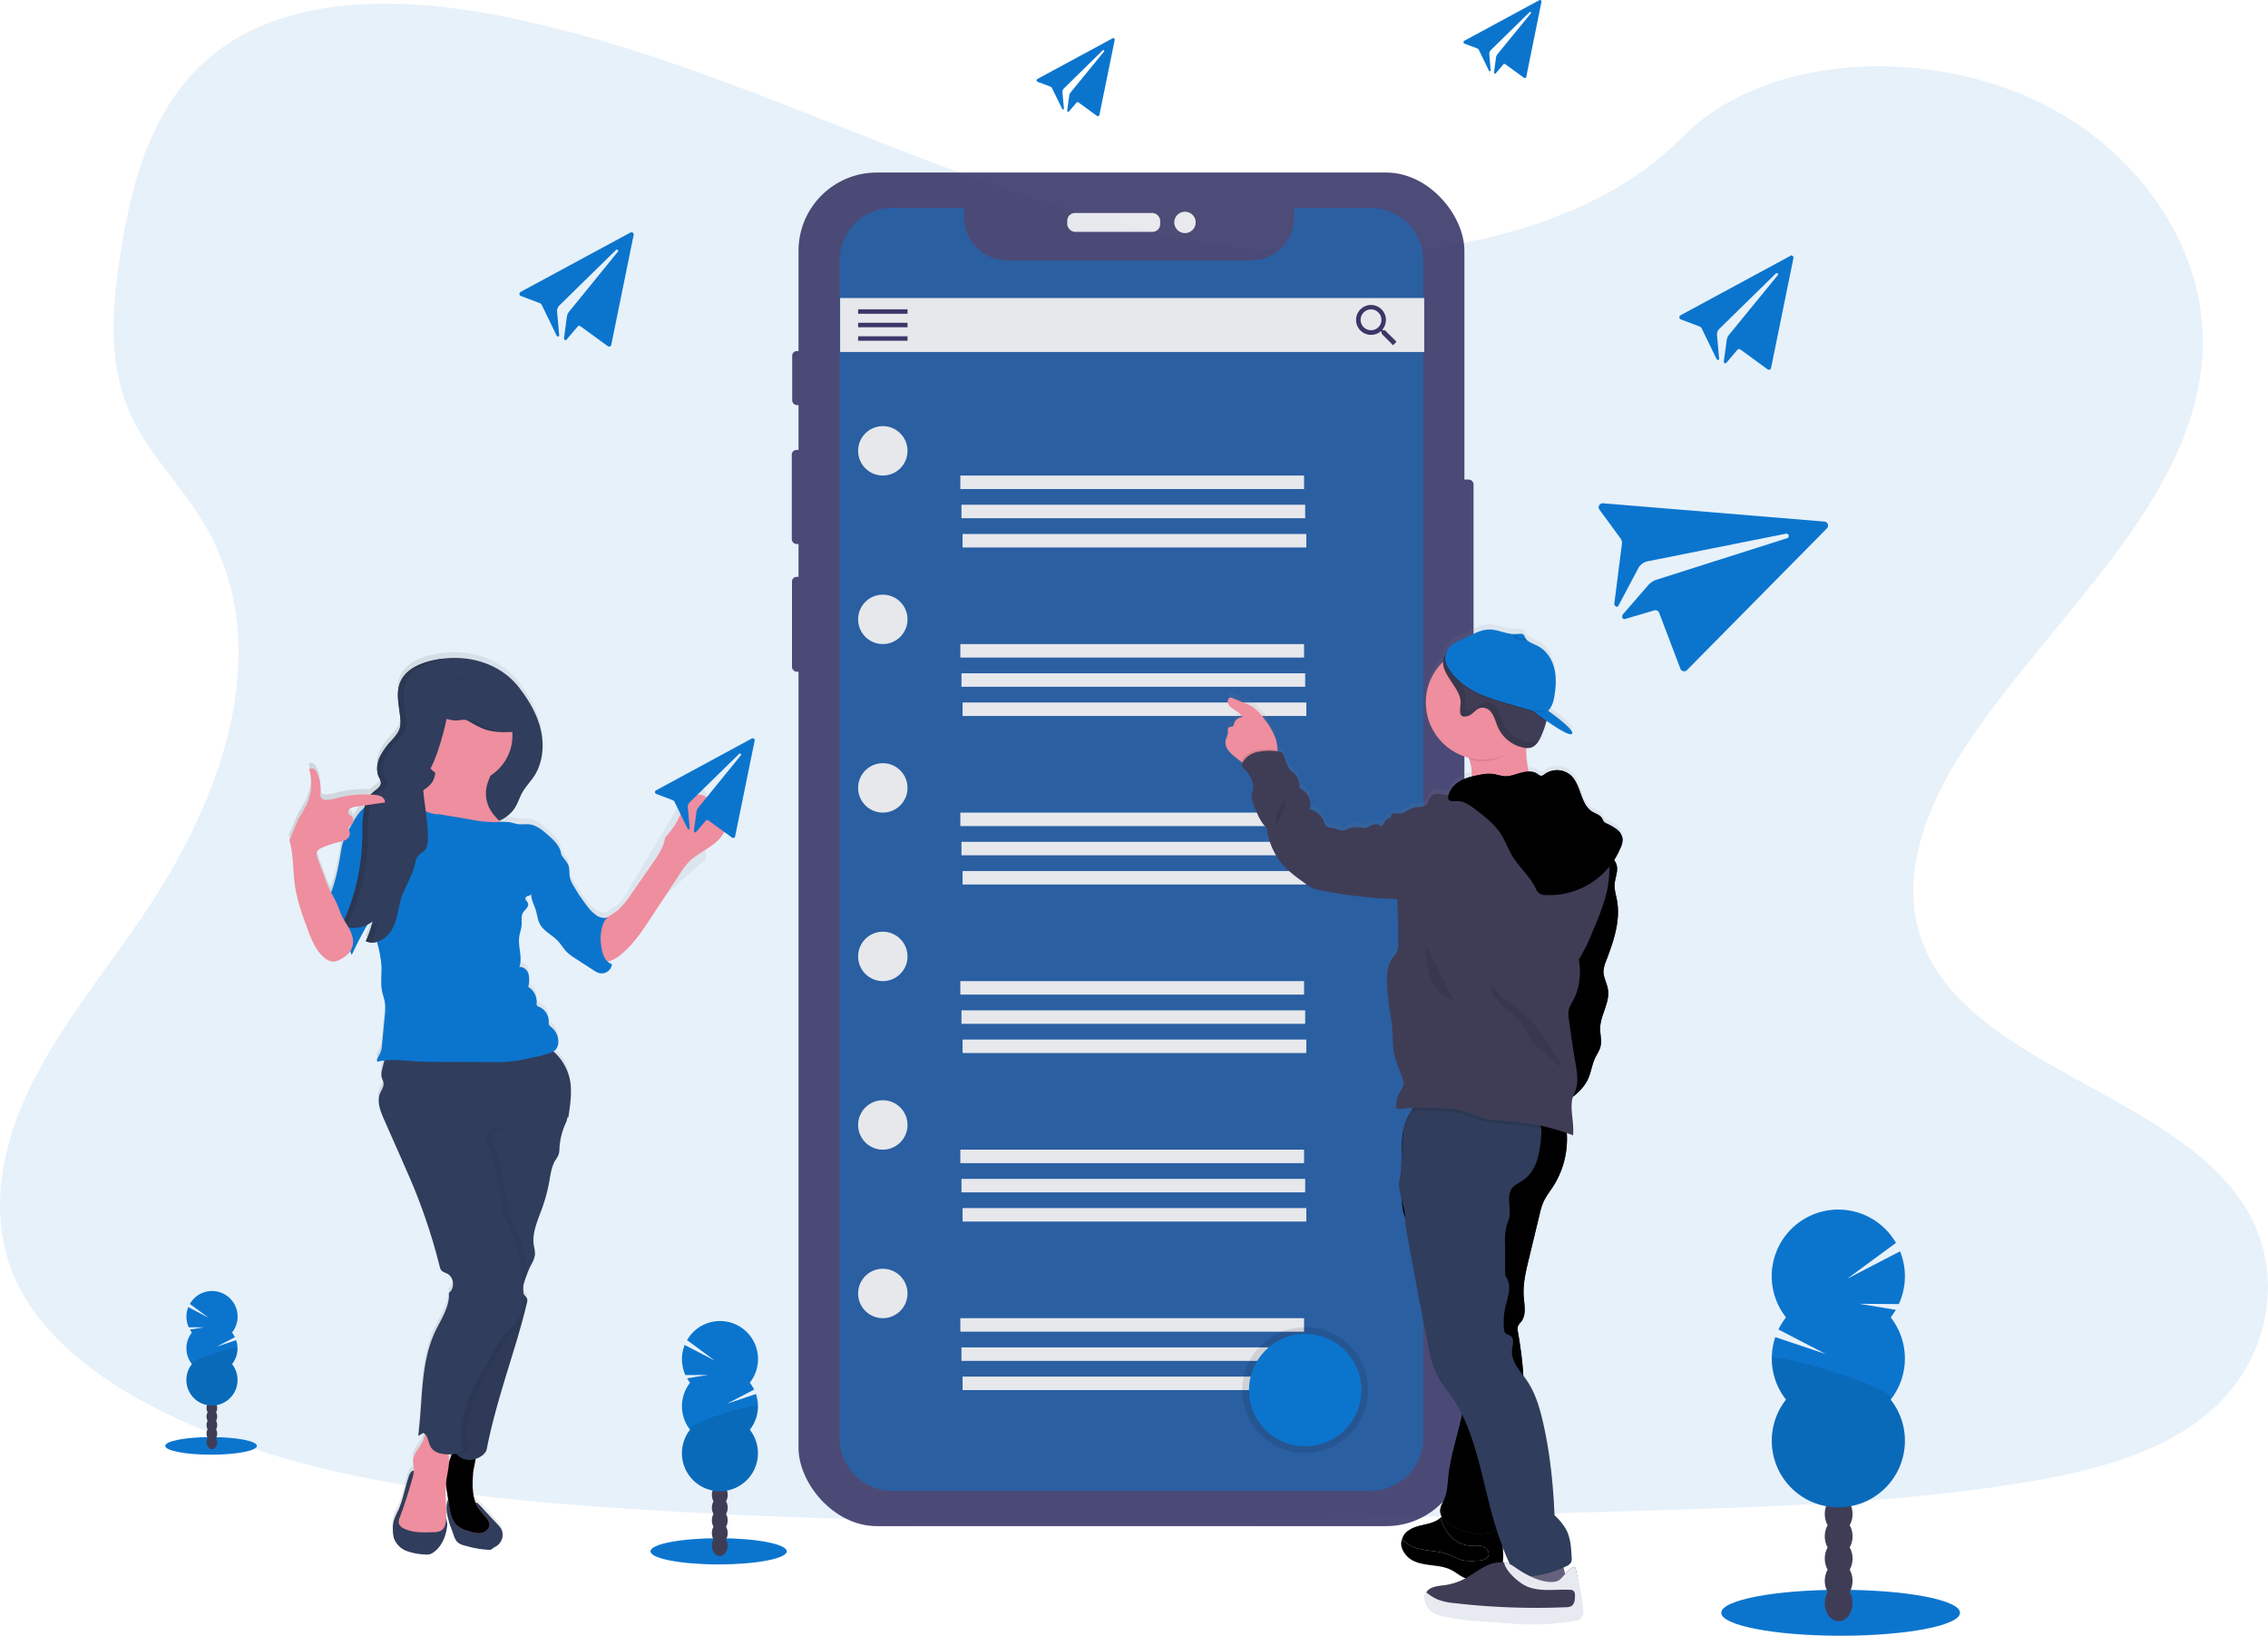 <svg xmlns="http://www.w3.org/2000/svg" xmlns:v="https://vecta.io/nano" xmlns:xlink="http://www.w3.org/1999/xlink" width="1130" height="814.83"><style>.B{opacity:.1}.C{fill:#0b75ce}.D{fill:#3f3d56}.E{opacity:.05}.F{fill:#ee8e9e}.G{fill:#303d5c}.H{fill:#e6e8ec}</style><defs><linearGradient id="A" x1="744.49" x2="744.49" y1="850.65" y2="353.59" gradientUnits="userSpaceOnUse"><stop offset="0" stop-color="gray" stop-opacity=".25"/><stop offset=".54" stop-color="gray" stop-opacity=".12"/><stop offset="1" stop-color="gray" stop-opacity=".1"/></linearGradient><linearGradient id="B" x1="178.88" x2="396.2" y1="590.97" y2="590.97" xlink:href="#A"/><path id="C" d="M478.47 236.89h171.26v6.72H478.47z"/><path id="D" d="M479.03 251.44h171.26v6.72H479.03z"/><path id="E" d="M479.59 266h171.26v6.72H479.59z"/><path id="F" d="M702.59 775.42c2.91 2 6.53 2.61 10 3.06s7.12.79 10.29 2.35c2.74 1.35 5.05 3.57 8 4.54a16.57 16.57 0 0 0 8.25.13c3.26-.61 6.73-1.8 8.49-4.61 1.56-2.5 1.4-5.68 1.18-8.62l-.74-10a4.73 4.73 0 0 0-.62-2.41c-2.35-3.44-8.08 1.43-11.15 1.43-4.86 0-10.07-2.64-13.57-5.86a4.35 4.35 0 0 0-1.06-.8c-1.38-.62-2.77.53-4 1.53l-.41.34c-2.84 2.25-6.65 2.71-10.15 3.62s-7.27 2.74-8.35 6.2a5.33 5.33 0 0 0-.17.66c-.66 3.21 1.28 6.59 4.01 8.44z"/><path id="G" d="M702.59 776.56c2.91 2 6.53 2.61 10 3.06s7.12.79 10.29 2.35c2.74 1.35 5.05 3.57 8 4.54a16.57 16.57 0 0 0 8.25.13 13.63 13.63 0 0 0 8.49-5.73c1.56-2.5 1.4-5.68 1.18-8.62l-.74-10a4.73 4.73 0 0 0-.62-2.41c-2.35-3.44-8.08 1.43-11.15 1.43-4.86 0-10.07-2.64-13.57-5.86a4.35 4.35 0 0 0-1.06-.8c-1.38-.62-2.77.53-4 1.53a28.61 28.61 0 0 0 3.41 7 14.71 14.71 0 0 0 10.7 6.7c2.17.16 4.4-.27 6.5.29s4 2.7 3.31 4.75-3.29 2.42-5.41 2.53c-3 .17-6 .31-8.83-.61-1.72-.58-3.29-1.53-5-2.22-7.12-3-16.11-1.3-22-6.29a13.23 13.23 0 0 0-1.8-1.38c-1.54 3.28 1.32 7.74 4.05 9.61z"/><path id="H" d="M779.85 558.68a43.77 43.77 0 0 1-6 32.3c-1.67 2.59-3.62 5-4.88 7.82a36.11 36.11 0 0 0-1.9 6.2l-5.41 22.42c-1.46 6-2.93 12.2-2.49 18.4.31 4.32 1.4 9.17-1.26 12.59a9 9 0 0 0-1.61 2.2 5.63 5.63 0 0 0 0 2.91c2.74 16.24 4.76 33.23-.18 48.94-4.47 14.24-4.73 30-8.54 44.46-.47 1.79-1 3.67-2.36 4.93a7.81 7.81 0 0 1-3.55 1.69c-5.61 1.33-11.53-.23-16.76-2.66-3.68-1.7-7.64-4.69-7.32-8.73.15-1.92 1.27-3.61 2-5.38 1.5-3.47 1.62-7.35 2-11.11 1-9.44 3.92-18.55 6.12-27.79s3.7-18.89 1.84-28.2a246.83 246.83 0 0 0-18.15-55.81 6.53 6.53 0 0 0-1.66-2.49 17.72 17.72 0 0 1-2.35-1.61 7.07 7.07 0 0 1-1.07-2.93c-.82-2.94-3.25-5.12-4.88-7.7-4.12-6.54-2.81-14.92-2.66-22.64.15-7.51-.93-15.08.3-22.49s5.47-15 12.61-17.3c3.54-1.15 7.37-.89 11.07-.52 19.63 1.89 38.69 5.45 57.09 12.5z"/><path id="I" d="M805.62 431.63c.43 3-1 6-1.18 9-.14 2.66.71 5.25 1.19 7.86 1.89 10.2-1.74 20.53-5.42 30.23a15.28 15.28 0 0 0-1.29 5c-.1 3.16 1.72 6.06 2.22 9.19 1.05 6.57-3.8 12.75-3.9 19.4 0 3.06.92 6.18.15 9.14-.51 2-1.74 3.68-2.62 5.53-1.55 3.27-2 7-3.45 10.29-2.68 6-8.44 9.87-13.91 13.45-3.12-1-6.49-2.27-8.2-5.07a12.55 12.55 0 0 1-1.43-4.46c-1.19-6.8-1.15-13.75-1.1-20.65a128.77 128.77 0 0 1 .94-17.79c1.11-7.5 3.54-14.73 5.29-22.11 2.2-9.31 3.33-18.93 6.76-27.86 3-7.84 7.71-14.89 12.66-21.63 1.88-2.58 3.37-6.25 7-5.66a7.69 7.69 0 0 1 6.29 6.14z"/><path id="J" d="M727.07 389.33c3-1.9 6.64-2.7 10.17-3.35a21.31 21.31 0 0 1 6.46-.46c2 .25 3.92 1 5.93 1.13 2.83.16 5.54-1 8.26-1.73s5.88-1 8.18.61a3.46 3.46 0 0 0 1.78.95 3.17 3.17 0 0 0 1.84-.9 10.46 10.46 0 0 1 13 .69c5.21 4.88 4.62 14.42 10.72 18.12 1.69 1 3.84 1.56 4.82 3.27a11.77 11.77 0 0 0 .83 1.57 4.18 4.18 0 0 0 1.47 1 29.15 29.15 0 0 1 5 2.89 7.22 7.22 0 0 1 2.89 4.86 9.11 9.11 0 0 1-.89 4.08 38.29 38.29 0 0 1-37.21 23.79 5.88 5.88 0 0 1-3.9-1.21 7.39 7.39 0 0 1-1.37-2.25c-2.87-6-8.25-10.46-11.68-16.18-2-3.41-3.34-7.22-5.47-10.57-3.21-5.09-8.11-8.85-12.9-12.5-2.7-2.06-5.71-4.22-9.1-4.07-3 .13-5.22.29-4.11-3.42a11.86 11.86 0 0 1 5.28-6.32z"/><path id="K" d="M201.28 340.99h51.73v25.38h-51.73z"/><path id="L" d="M235.7 733.78c-.38 6-.65 12.39 2.62 17.4 1.17 1.8 2.74 3.31 4.08 5a5.94 5.94 0 0 1 1.46 3c.2 2.19-1.86 4.06-4 4.46s-4.36-.26-6.45-.93a15.66 15.66 0 0 1-5.47-2.58c-2.84-2.4-3.59-6.4-4.16-10.07l-1.33-8.53a27.07 27.07 0 0 1-.48-6.21 27.49 27.49 0 0 1 1.67-6.71l2.19-6.41a3 3 0 0 1 1-1.59 2.78 2.78 0 0 1 1.66-.31c2.1.11 7.37.87 8.39 3.09.84 1.94-1.03 8.09-1.18 10.39z"/></defs><path d="M656.54 126.55c-72.44-2.51-141.44-25.9-207.32-51.49S318.07 21.13 247.37 7.57C201.89-1.15 149.88-2.38 113.24 22 78 45.42 66.58 85.97 60.46 123.55c-4.61 28.27-7.32 58 5.3 84.5 8.77 18.38 24.34 33.83 35.11 51.43 37.45 61.25 11 136.79-29.62 196.59-19 28.06-41.13 54.82-55.82 84.68s-21.49 64.09-8.64 94.55c12.75 30.2 43.11 52.88 76 68.83 66.81 32.4 145.54 41.68 222.31 46.93 169.94 11.62 340.79 6.59 511.18 1.55 63.06-1.87 126.39-3.76 188.43-13.51 34.44-5.41 70-14 95-34.75 31.75-26.34 39.62-70.94 18.34-104-35.68-55.39-134.35-69.15-159.29-128.6-13.73-32.72.37-69.18 20.32-99.52 42.8-65.11 114.54-122.23 118.32-196.64 2.6-51.11-31.89-102.3-85.21-126.48-55.9-25.35-133.4-22.16-174.64 19.8-42.43 43.24-117.05 59.86-181.01 57.64z" class="B C"/><g opacity=".9"><g fill="#3a3768"><rect width="9.91" height="81.73" x="724.27" y="238.91" rx="2.29"/><rect width="5.56" height="26.91" x="394.7" y="174.88" rx="2.29"/><rect width="6.27" height="46.84" x="394.5" y="224.14" rx="2.29"/><rect width="5.97" height="47.24" x="394.6" y="287.36" rx="2.29"/><rect width="331.77" height="674.27" x="397.85" y="85.95" rx="38.99"/></g><g class="H"><rect width="46.33" height="9.41" x="531.73" y="106.09" rx="3.87"/><circle cx="590.4" cy="110.79" r="5.34"/></g></g><path d="M682.78 103.52h-38v4.58a21.69 21.69 0 0 1-21.7 21.69H502c-11.981 0-21.694-9.709-21.7-21.69v-4.58h-35.61a26.35 26.35 0 0 0-26.35 26.35v586.44a26.35 26.35 0 0 0 26.35 26.35h238.09a26.35 26.35 0 0 0 26.35-26.35V129.87a26.35 26.35 0 0 0-26.35-26.35z" class="C" opacity=".5"/><path d="M418.58 148.47H709.6v26.86H418.58z" class="H"/><path fill="#3a3768" d="M427.54 154.06h24.63v2.24h-24.63zm0 6.72h24.63v2.24h-24.63zm0 6.72h24.63v2.24h-24.63zM690 164.49h-.91l-.35-.28a7.66 7.66 0 0 0 1.78-4.9 7.44 7.44 0 1 0-7.4 7.49 7.68 7.68 0 0 0 4.88-1.79l.34.29v.92l5.74 5.76 1.72-1.73zm-6.88 0a5.18 5.18 0 1 1 5.16-5.18 5.15 5.15 0 0 1-5.16 5.18z"/><g class="H"><circle cx="439.85" cy="224.58" r="12.31"/><use xlink:href="#C"/><use xlink:href="#D"/><use xlink:href="#E"/><circle cx="439.85" cy="308.53" r="12.31"/><use y="83.95" xlink:href="#C"/><use y="83.95" xlink:href="#D"/><use y="83.94" xlink:href="#E"/><circle cx="439.85" cy="392.48" r="12.31"/><use y="167.9" xlink:href="#C"/><use y="167.9" xlink:href="#D"/><use y="167.89" xlink:href="#E"/><circle cx="439.85" cy="476.43" r="12.31"/><use y="251.85" xlink:href="#C"/><use y="251.85" xlink:href="#D"/><use y="251.84" xlink:href="#E"/><circle cx="439.85" cy="560.38" r="12.31"/><use y="335.8" xlink:href="#C"/><use y="335.8" xlink:href="#D"/><use y="335.79" xlink:href="#E"/><circle cx="439.85" cy="644.33" r="12.31"/><use y="419.75" xlink:href="#C"/><use y="419.75" xlink:href="#D"/><use y="419.74" xlink:href="#E"/></g><circle cx="650.28" cy="692.46" r="31.34" class="B"/><g class="C"><circle cx="650.28" cy="692.46" r="27.98"/><path d="M314.09 115.85l-54.73 29.57a1.14 1.14 0 0 0 .08 2l9.34 3.51a2.27 2.27 0 0 1 1.23 1.15l7.25 14.94c.14.66 1.36.83 1.37.16l-1.11-12.34a4.44 4.44 0 0 1 1-2.5l28.38-27.8a.7.7 0 0 1 .62-.18.65.65 0 0 1 .35 1l-24.46 30.06a5.45 5.45 0 0 0-1 2.46L281 168.54c.12.93.85 1.28 1.43.45l5.27-6.19a1.1 1.1 0 0 1 1.55-.26l13.58 9.9a1.1 1.1 0 0 0 1.73-.67l11.14-54.69a1.11 1.11 0 0 0-1.6-1.23zM892 127.47l-54.73 29.61a1.14 1.14 0 0 0 .09 2l9.33 3.52a2.17 2.17 0 0 1 1.23 1.15l7.26 14.93c.14.66 1.35.84 1.37.17l-1.11-12.35a4.38 4.38 0 0 1 1-2.49l28.37-27.8a.68.68 0 0 1 .62-.18.65.65 0 0 1 .36 1l-24.47 29.92a5.47 5.47 0 0 0-1 2.47l-1.47 10.66c.12.93.85 1.29 1.44.45l5.27-6.18a1.1 1.1 0 0 1 1.55-.26l13.58 9.89a1.09 1.09 0 0 0 1.72-.67l11.14-54.69a1.11 1.11 0 0 0-1.6-1.23zM554.26 19.13l-37.37 20.21a.78.78 0 0 0 .05 1.4l6.38 2.4a1.53 1.53 0 0 1 .84.78l5 10.2c.1.45.93.57.94.12l-.76-8.44a3.06 3.06 0 0 1 .68-1.7l19.38-19a.46.46 0 0 1 .42-.12.44.44 0 0 1 .24.71l-16.7 20.43a3.74 3.74 0 0 0-.65 1.68l-1 7.28c.08.64.57.88 1 .31l3.6-4.22a.75.75 0 0 1 1-.18l9.27 6.76a.75.75 0 0 0 1.18-.46l7.61-37.34a.75.75 0 0 0-1.09-.84zM766.93.1l-37.37 20.22a.78.78 0 0 0 .05 1.39l6.38 2.4a1.51 1.51 0 0 1 .84.79l4.95 10.19c.1.45.93.57.94.12l-.72-8.43a3.07 3.07 0 0 1 .68-1.71l19.38-19a.46.46 0 0 1 .42-.12.44.44 0 0 1 .24.71L746 27.11a3.74 3.74 0 0 0-.65 1.68l-1 7.29c.08.63.58.87 1 .3l3.6-4.22a.75.75 0 0 1 1.05-.18l9.28 6.76a.74.74 0 0 0 1.17-.46L768 .94a.75.75 0 0 0-1.09-.84zm142.12 259.72l-110.32-9.11a2 2 0 0 0-1.86 3.12l10.49 14.32a3.91 3.91 0 0 1 .72 2.91l-3.72 29.3c-.43 1.11 1.21 2.56 1.88 1.58l10.36-19.52a7.81 7.81 0 0 1 3.91-2.74l69.3-13.82a1.23 1.23 0 0 1 1.09.33 1.16 1.16 0 0 1-.48 1.9l-65.53 20.83a9.78 9.78 0 0 0-3.83 2.74l-12.55 14.46c-.72 1.51 0 2.74 1.7 2.07l13.87-4.09a2 2 0 0 1 2.56 1.12l10.6 27.94a2 2 0 0 0 3.23.68l69.77-70.63a2 2 0 0 0-1.19-3.39z"/></g><path fill="url(#A)" d="M646.66 413.66a17.82 17.82 0 0 0 3.76 3.8l2.89 2.26.86.58c0 .05-.06.1-.08.16a2.27 2.27 0 0 0-.26 1.39 3 3 0 0 0 1.07 1.44 14.8 14.8 0 0 1 4.51 8.15c.34 1.81-.88 3.75-.8 5.59a16.28 16.28 0 0 0 1.42 5.22c1.53 3.88 3.15 7.91 6.2 10.74a34.72 34.72 0 0 0 6.95 17.13c3.22 4.11 7.5 7.23 11.73 10.28a22.79 22.79 0 0 0 4.33 2.72 24.47 24.47 0 0 0 4.29 1.15 221.18 221.18 0 0 0 37.69 4.26q.53 11.3.46 22.59a9.32 9.32 0 0 1-.52 3.65 16.24 16.24 0 0 1-2.18 3.06c-2.89 3.84-3 9.06-2.8 13.87a127.76 127.76 0 0 0 2 16.78c1.31 7.1.11 14.94 2.63 21.7l3 8a7.06 7.06 0 0 1 .59 2.37c0 1.75-1.16 3.24-2 4.76a13.79 13.79 0 0 0-1.75 7.27 1.51 1.51 0 0 0 .21.81c.33.44 1 .4 1.54.32a64.77 64.77 0 0 1 6.68-.62 12.26 12.26 0 0 0-1.08 1.59 23.39 23.39 0 0 0-1.42 2.92 27.62 27.62 0 0 0-1.9 5.22 6.36 6.36 0 0 0-.19.8 31.25 31.25 0 0 0-.32 1.63 54 54 0 0 0-.59 9.6c-.31 6-.61 12.24-1.19 14.06-.82 2.59.2 6.73 1.21 10.68a25.28 25.28 0 0 0 1.45 8 48.21 48.21 0 0 0 1 8.44q5.19 29.24 11 58.34c.35 1.69.68 3.37 1.13 5a40.92 40.92 0 0 0 7.49 14.81 67.32 67.32 0 0 1 7.82 12.52l-.72 3.17c-2.2 9.29-5.11 18.45-6.12 27.94-.4 3.78-.52 7.68-2 11.17-.76 1.78-1.88 3.48-2 5.41a6 6 0 0 0 .83 3.51 15.01 15.01 0 0 0-.75.59l-.41.34c-2.84 2.26-6.65 2.72-10.15 3.63s-7.27 2.76-8.35 6.24a5.48 5.48 0 0 0-.17.67c-.64 3.2 1.3 6.6 4 8.48 2.91 2 6.53 2.62 10 3.07s7.12.8 10.29 2.36c2.74 1.36 5.05 3.59 8 4.57l.51.15a32.18 32.18 0 0 1-2 1.12 30.11 30.11 0 0 1-9.59 3c-3.38.47-7.42.69-9.16 3.64h0c-1.42 2.44-.39 5.73 1.66 7.65s4.89 2.78 7.64 3.38a139 139 0 0 0 19 2.36l6.21.47c6 .46 12.12.93 18.2 1a125.37 125.37 0 0 0 22.38-1.95 2.44 2.44 0 0 0 1.78-.86 2.54 2.54 0 0 0 .27-1.42 109.38 109.38 0 0 0-2.84-22.56c-.51-2.22-3.54.81-5.24 2.73a48.97 48.97 0 0 0-.77-3.28l1.33-.63a4.79 4.79 0 0 0 2.44-2 4.89 4.89 0 0 0 .26-2.35c-.24-4.88-.54-9.94-2.86-14.23a30.16 30.16 0 0 0-5.66-6.89c-.69-15.33-2.19-30.68-5.54-45.64-1.72-7.65-3.85-15.38-8.27-21.85-.55-.81-1.15-1.62-1.75-2.43a196.52 196.52 0 0 0-2.67-21.93 5.66 5.66 0 0 1 0-2.92 9 9 0 0 1 1.61-2.22c2.66-3.43 1.57-8.31 1.26-12.65-.44-6.24 1-12.42 2.49-18.5q2.72-11.24 5.41-22.49a36.43 36.43 0 0 1 1.9-6.23c1.26-2.82 3.21-5.26 4.88-7.86a44.33 44.33 0 0 0 6.78-26.71l3.06 1.13c.75-6.28-1.9-13.41 0-19.31a24.82 24.82 0 0 0 7.66-9.12c1.48-3.32 1.9-7.06 3.45-10.35.88-1.85 2.11-3.56 2.62-5.55.77-3-.19-6.12-.15-9.19.1-6.69 5-12.9 3.9-19.51-.5-3.14-2.32-6-2.22-9.23a15.45 15.45 0 0 1 1.29-5c3.68-9.75 7.31-20.13 5.42-30.39-.48-2.62-1.33-5.23-1.19-7.9.16-3.05 1.61-6 1.18-9.05a6.87 6.87 0 0 0-1.36-3.17 38 38 0 0 0 3.35-6.42 9.19 9.19 0 0 0 .89-4.1 7.26 7.26 0 0 0-2.89-4.88 29.25 29.25 0 0 0-5-2.91 4.08 4.08 0 0 1-1.47-1.05 10.77 10.77 0 0 1-.83-1.58c-1-1.71-3.13-2.25-4.82-3.28-6.1-3.72-5.51-13.31-10.72-18.22a10.42 10.42 0 0 0-13-.69 3.19 3.19 0 0 1-1.84.91 3.53 3.53 0 0 1-1.78-1 7.17 7.17 0 0 0-4.4-1.22 42.21 42.21 0 0 1-1.32-11.67h.47a6.17 6.17 0 0 0 1.82-.21c2.68-.77 4.21-3.54 5.3-6.12a46.5 46.5 0 0 0 2.35-6.72c.06-.22.11-.44.16-.65 5.13 3.6 11.09 7.37 12.51 6.58 2.63-1.45-11.75-11.68-11.75-11.68h0 0c1.69-1.5 2.63-4.21 3-6.6.84-4.77 1.24-9.73.12-14.45s-3.95-9.21-8.25-11.41c-1.9-1-4.21-1.66-5.59-3.17h0a3.6 3.6 0 0 1-.54-.74h0a1.87 1.87 0 0 1-.22-.39 5.46 5.46 0 0 0-.6-1.18c-.79-.91-2.22-.63-3.41-.49h-.38-.33-.32c-4.26.09-8.39-2.29-12.7-2.29-4.73 0-8.75 2.74-12.91 4.62l-2.39 1.08c-2.6 1.22-4.65 2.52-6 5.45a8.45 8.45 0 0 0-1.73 3.35 7.87 7.87 0 0 0-.22 1.72 28.61 28.61 0 0 0 12.86 48l.29.84a24.07 24.07 0 0 1 1.25 8v.57a21.71 21.71 0 0 0-6.17 2.51 11.93 11.93 0 0 0-5.2 6.39 6.18 6.18 0 0 0-.16.61 16.46 16.46 0 0 0-4.7-.81c-1.45 0-3.08.11-4 1.21a3.69 3.69 0 0 0-.76 1.55c-.55.51-.66 1.39-1 2.06-1.21 2.11-4.33 1.42-6.68 2-2.55.63-4.56 3-7.19 3a12.28 12.28 0 0 0-3-.11c-1 .24-1.76 1.59-1 2.27a3.19 3.19 0 0 0-3 1.45c-.72.94-1.2 2.06-2 2.94a3.06 3.06 0 0 0-3.12-1.21 11.58 11.58 0 0 0-3.29 1.3 4.73 4.73 0 0 1-1.45.51 6.25 6.25 0 0 1-1.77-.16 14.14 14.14 0 0 0-8.28 1.16c-2.28 1.08-4.47-.9-7-1.06a3.91 3.91 0 0 1-2.56-.79 5 5 0 0 1-1-2 10 10 0 0 0-7.32-6.48 8.52 8.52 0 0 0-5-10.51 9.09 9.09 0 0 0-3.12-7.92 14.62 14.62 0 0 1-1.58-1.24 7.58 7.58 0 0 1-1.45-2.68l-2.22-5.88c-1-.2-1.75-.61-2.68-.77v-.6a19.28 19.28 0 0 0-1-5.9 33.05 33.05 0 0 0-4.74-8.63c-2.12-3-4.47-5.87-7.62-7.66a27.33 27.33 0 0 0-3.25-1.5l-5.72-2.36a2.78 2.78 0 0 0-1-.28c-1.54 0-1.82 2.38-1 3.65 1.74 2.57 5.66 3.29 6.77 6.2a4.41 4.41 0 0 0-4.09 3.18 2.23 2.23 0 0 1-.55 1.29c-.5.41-1.29.17-1.87.48-1 .55-.57 2.07-.68 3.22a15.46 15.46 0 0 1-1 2.9 6.21 6.21 0 0 0 .89 5.22zm137.12 401c0-.59-.08-1.18-.13-1.76l.35.94c1 2.64 2.13 5.24 3.31 7.81l-.2-.11a9.88 9.88 0 0 0-2.73-.78c-.25 0-.51 0-.76-.07a21.32 21.32 0 0 0 .16-6.01z" transform="translate(-35 -42.58)"/><path d="M733.28 386.26c-.11 4.18-1.52 8.22-1.74 12.39 12.29.61 24.42-5.35 36.6-3.53-3.4-2.2-5.22-6.17-6.3-10.08a42.07 42.07 0 0 1-1.2-15.48 6.37 6.37 0 0 1 .16-.86c.45-2 1.62-4.93 1.3-6.54-.41-2.12-2.41-1.7-4.22-1.58a159 159 0 0 0-16.41 2.12c-1.41.24-15.2 3.68-15.4 3.32a64.79 64.79 0 0 1 6 12.29 23.87 23.87 0 0 1 1.21 7.95zm-121.62-12.9a18 18 0 0 0 3.76 3.78l2.89 2.25a12.35 12.35 0 0 0 6.15 2.5c2.93.2 9.14-1.52 11-4a7.22 7.22 0 0 0 1.05-4.2 19.07 19.07 0 0 0-1-5.87 32.76 32.76 0 0 0-4.74-8.58c-2.12-2.94-4.47-5.84-7.62-7.62a29 29 0 0 0-3.25-1.5l-5.72-2.34a2.78 2.78 0 0 0-1-.28c-1.54 0-1.82 2.36-1 3.63 1.74 2.56 5.66 3.27 6.77 6.17a4.39 4.39 0 0 0-4.09 3.16 2.2 2.2 0 0 1-.55 1.28c-.5.41-1.29.18-1.87.48-1 .55-.57 2.06-.68 3.21a15.53 15.53 0 0 1-1 2.88 6.14 6.14 0 0 0 .9 5.05z" class="F"/><path fill="#65617d" d="M781.18 792.03c-.94-1-2.49-.79-3.81-.58a141.46 141.46 0 0 1-21.45 1.74c-.9-4.39 1.71-8.66 2.55-13.07a11.54 11.54 0 0 1 .85-3.3c1-1.94 3.29-2.83 5.43-3.28 3.87-.81 9.91-2.25 12.07 1.65 2.59 4.69 3.42 11.62 4.36 16.84z"/><use class="D" xlink:href="#F"/><use class="E" xlink:href="#F"/><use fill="#e8eaf2" xlink:href="#G"/><use class="E" xlink:href="#G"/><use class="G" xlink:href="#H"/><use class="E" xlink:href="#H"/><path d="M700 605.76a47 47 0 0 0 1 8.68q5.19 29.09 11 58l1.13 5a40.65 40.65 0 0 0 7.49 14.73c16.3 20.31 17.71 49.81 26.55 74.3l1.82 5a123.85 123.85 0 0 0 5.46 12.17 3.43 3.43 0 0 0 1.12 1.45 3.35 3.35 0 0 0 1.78.35 51.85 51.85 0 0 0 23-5.23 4.76 4.76 0 0 0 2.44-2 4.87 4.87 0 0 0 .26-2.34c-.24-4.85-.54-9.89-2.86-14.15a30 30 0 0 0-5.66-6.86c-.69-15.25-2.19-30.52-5.54-45.4-1.72-7.61-3.85-15.3-8.27-21.74-3.26-4.75-7.93-9.43-7.36-15.16.26-2.52 1.31-5.65-.74-7.13-.89-.65-2.22-.73-2.82-1.66a3.06 3.06 0 0 1-.4-1.42 35.23 35.23 0 0 1 .73-11.76 63.32 63.32 0 0 0 1.75-7.66c.26-2.62-.18-5.45-1.93-7.4-.11-5.23 0-10.66-.07-15.89a29.61 29.61 0 0 1 .74-8.87c.39-1.37 1-2.68 1.3-4.08 1.1-5-1.63-11 1.62-15 1.35-1.66 3.44-2.48 5.21-3.68 3.55-2.36 5.87-6.23 7.16-10.29a56.84 56.84 0 0 0 2-12.6 13.13 13.13 0 0 0 0-2.73 5.09 5.09 0 0 0-.37-1.36c-1-2.27-3.72-3.15-6.14-3.73a198.59 198.59 0 0 0-46.9-5.48c-5.84-4-9.13-2.56-11.6 1.66a42.75 42.75 0 0 0-3.31 8.07c-1.13 3.41-1.2 22.55-2.3 26-1.4 4.41 2.71 13.53 2.71 18.21z" class="G"/><use class="D" xlink:href="#I"/><use class="E" xlink:href="#I"/><path d="M726.07 366.02a64.79 64.79 0 0 1 6 12.29 28.16 28.16 0 0 0 6.78.82c8.86 0 15.14-5 20.35-11.41.45-2 3.26-3.95 2.94-5.56-.41-2.12-2.41-1.7-4.22-1.58a159 159 0 0 0-16.41 2.12c-1.45.24-15.24 3.72-15.44 3.32z" class="B"/><circle cx="738.81" cy="349.96" r="28.4" class="F"/><path d="M702.93 553.42c4.91-.29 9.86-.1 14.79.1a51.43 51.43 0 0 1 9.19.94c3.73.85 7.22 2.55 10.9 3.61 5.89 1.72 12.1 1.79 18.21 2.4a104.7 104.7 0 0 1 11.92 1.86 5.09 5.09 0 0 0-.37-1.36c-1-2.27-3.72-3.15-6.14-3.73a198.59 198.59 0 0 0-46.9-5.48c-5.84-3.96-9.13-2.54-11.6 1.66z" class="B"/><path d="M722.28 396.42c1.24 1.43 2.9 3 4.74 2.54a6.54 6.54 0 0 0 1.84-1c3.27-2.11 7.29-2.61 11.14-3.19a163.72 163.72 0 0 0 23-5.16 23.45 23.45 0 0 1 6.79-1.38c4.81 0 9.08 3.23 12.09 7s5.12 8.19 8.12 11.98c2.11 2.7 4.62 5.08 6.59 7.89 5 7.09 6 16.34 4.75 24.9s-4.7 16.64-8.09 24.6a84.79 84.79 0 0 1-6.61 13.33c1.14 6.5.54 13.94-2.55 19.78-1 1.9-2.24 3.75-2.58 5.88a14.86 14.86 0 0 0 .18 4.31l1.45 10.28 1.45 9.38c1 5.69 2.46 11.86-.18 17-3.16 6.16.16 14.07-.67 21a105.43 105.43 0 0 0-27.74-6.61c-6.1-.59-12.31-.67-18.2-2.38-3.68-1.07-7.17-2.77-10.9-3.62a50.52 50.52 0 0 0-9.19-.94c-6.81-.27-13.66-.54-20.39.46-.55.08-1.21.12-1.54-.32a1.47 1.47 0 0 1-.21-.8 13.62 13.62 0 0 1 1.75-7.23c.85-1.52 2-3 2-4.74a7 7 0 0 0-.59-2.36l-3-8c-2.52-6.72-1.32-14.52-2.63-21.58a126.42 126.42 0 0 1-2-16.69c-.24-4.79-.09-10 2.8-13.81a15.73 15.73 0 0 0 2.18-3 9.25 9.25 0 0 0 .52-3.63q.09-14.37-.79-28.73l7.67-13.68c2.93-5.27 5.9-10.64 7.09-16.55.78-3.92.75-7.95 1.31-11.9a5.18 5.18 0 0 1 1-2.77c1-1.09 2.59-1.25 4-1.2a17.65 17.65 0 0 1 5.4.94z" class="D"/><path d="M618.31 379.42a12.35 12.35 0 0 0 6.15 2.5c2.93.2 9.14-1.52 11-4a7.22 7.22 0 0 0 1.05-4.2 5.18 5.18 0 0 0-1.22-.23 32 32 0 0 0-9.53.38c-3.1.76-6.09 2.64-7.4 5.55h-.05z" class="B"/><path d="M712.79 440.81c-1.72 2.16-3.53 4.37-6 5.65-2.82 1.46-6.14 1.49-9.32 1.43a223.68 223.68 0 0 1-39-4.28 24.47 24.47 0 0 1-4.29-1.15 22.74 22.74 0 0 1-4.33-2.71c-4.23-3-8.51-6.13-11.73-10.22a34.49 34.49 0 0 1-6.95-17.05c-3.05-2.81-4.67-6.81-6.2-10.68a16.12 16.12 0 0 1-1.42-5.18c-.08-1.84 1.14-3.77.8-5.58a14.69 14.69 0 0 0-4.51-8.1 3 3 0 0 1-1.07-1.43 2.24 2.24 0 0 1 .26-1.38c1.3-2.92 4.29-4.8 7.39-5.56a32.07 32.07 0 0 1 9.54-.38 22.13 22.13 0 0 1 3.12.83l2.22 5.85a7.54 7.54 0 0 0 1.45 2.67 14.53 14.53 0 0 0 1.58 1.23 9 9 0 0 1 3.12 7.88 8.47 8.47 0 0 1 5 10.46 10 10 0 0 1 7.32 6.44 4.88 4.88 0 0 0 1 2 3.91 3.91 0 0 0 2.56.79c2.51.15 4.7 2.13 7 1.06a14.14 14.14 0 0 1 8.28-1.16 6.24 6.24 0 0 0 1.77.15 4.46 4.46 0 0 0 1.45-.5 11.88 11.88 0 0 1 3.29-1.3 3.08 3.08 0 0 1 3.12 1.21c.8-.87 1.28-2 2-2.92a3.21 3.21 0 0 1 3-1.45c-.76-.67 0-2 1-2.26a13.35 13.35 0 0 1 3 .11c2.63 0 4.64-2.4 7.19-3 2.35-.58 5.47.11 6.68-2 .42-.74.51-1.74 1.23-2.2a2.4 2.4 0 0 1 1.59-.18 15.53 15.53 0 0 1 4.79 1.45c2.46 9.62 1.17 19.61-.71 29.36a25.75 25.75 0 0 1-5.22 12.1z" class="D"/><path d="M712.87 475.28l12.23 24.66c-1.32-2.28-4.11-3.17-6.31-4.63a16.78 16.78 0 0 1-6-8.1 50 50 0 0 1-2.31-10c-.25-1.57-.76-3.76 0-5.18 1.36.3 1.81 2.09 2.39 3.25zm35.19 20.94c2.76 2.73 6.13 4.74 9.17 7.16 7.09 5.65 12.15 13.39 17.09 21a33.92 33.92 0 0 1 3.49 6.36c-.58.5-1.45 0-2-.52l-9.6-8.44a21.31 21.31 0 0 1-3.2-3.24c-1.67-2.25-2.41-5-3.92-7.4a29.13 29.13 0 0 0-5.84-6c-2.2-1.89-12.34-10.46-9.87-13.79 1.76.95 3.22 3.42 4.68 4.87z" class="B"/><use class="D" xlink:href="#J"/><use class="E" xlink:href="#J"/><path d="M712.29 800.94c2.06 1.92 4.89 2.76 7.64 3.36a138.94 138.94 0 0 0 19 2.34l6.21.48c6 .46 12.12.92 18.2.95a125.36 125.36 0 0 0 22.38-1.94 2.44 2.44 0 0 0 1.78-.86 2.49 2.49 0 0 0 .27-1.41 108.32 108.32 0 0 0-2.77-22.44c-.7-3-6.13 3.76-6.38 4-1.5 1.71-2.64 2.5-4.93 2.62-6.25.34-13.24-3.46-18.21-6.84a23 23 0 0 0-3.37-2.09 10.24 10.24 0 0 0-2.73-.78 16.51 16.51 0 0 0-9.29 1.89c-3.74 1.85-7 4.51-10.7 6.41a30.09 30.09 0 0 1-9.59 3c-3.38.46-7.42.69-9.16 3.62-1.43 2.5-.4 5.78 1.65 7.69z" class="D"/><path fill="#e8eaf2" d="M712.29 802.06c2.06 1.92 4.89 2.76 7.64 3.35a137.41 137.41 0 0 0 19 2.35l6.21.48c6 .46 12.12.92 18.2.95a125.36 125.36 0 0 0 22.38-1.94 2.44 2.44 0 0 0 1.78-.86 10 10 0 0 0 1.39-2.53c-.13-7.56-2.18-15.1-3.88-22.47-.7-3-6.13 3.76-6.38 4-1.5 1.71-2.64 2.5-4.93 2.62-6.25.34-13.24-3.46-18.21-6.84a23 23 0 0 0-3.37-2.09 10.24 10.24 0 0 0-2.73-.78c.8 4.5 7.25 9.93 10.58 11.58 6.73 3.34 14.73 1.68 22.24 2.07a3 3 0 0 1 1.57.38c.9.6 1 1.87.93 2.95-.06 1.79-.29 3.9-1.85 4.81a5.38 5.38 0 0 1-2.49.52 351.81 351.81 0 0 1-55.45-2 30.2 30.2 0 0 1-9-2 23.77 23.77 0 0 1-5.24-3.37c-2.41 1.95-.44 6.91 1.61 8.82z"/><path d="M727.76 349.66c.11 2.93-1.9 8.63 3.59 7 3.28-.95 4.2-4.82 8.35-4s5.11 6 6.52 9.33a17.88 17.88 0 0 0 12.94 10.46 7.78 7.78 0 0 0 3.56 0c2.68-.77 4.21-3.53 5.3-6.09a46.43 46.43 0 0 0 2.35-6.68 28.34 28.34 0 0 0 .85-4.91h0a22.57 22.57 0 0 0 0-3.39c-.5-6.68-4.3-12.77-9.17-17.37s-10.77-7.93-16.61-11.21a24.13 24.13 0 0 0-6.12-2.73 20.34 20.34 0 0 0-6.47-.27 22.68 22.68 0 0 0-8.23 1.93 11.51 11.51 0 0 0-2.9 2 8.71 8.71 0 0 0-2.51 4.19c-1.05 4.31 1.7 8.2 3.93 11.61 2.01 3.14 4.47 6.35 4.62 10.13z" class="D"/><path d="M635.35 412.69c1.17-3 6.1-11.14 4.68-14a37.42 37.42 0 0 0-3.76 6.71c-.93 2.33-.17 5.4-.92 7.29zM723 339.64c-2.24-3.41-5-7.3-3.94-11.61a9 9 0 0 1 3.2-4.78 7.63 7.63 0 0 0-.81 2c-1.06 4.32 1.7 8.2 3.93 11.61 2 3 4.45 6.25 4.6 10 .11 2.94-1.9 8.64 3.6 7 3.27-.95 4.19-4.83 8.35-4s5.1 6 6.51 9.33a17.87 17.87 0 0 0 12.94 10.45 7.78 7.78 0 0 0 3.56 0 5.26 5.26 0 0 0 1.68-.82 7.27 7.27 0 0 1-4.06 3.59 7.78 7.78 0 0 1-3.56 0 17.9 17.9 0 0 1-12.95-10.46c-1.4-3.35-2.32-8.45-6.51-9.33s-5.08 3-8.35 4c-5.5 1.59-3.49-4.11-3.6-7-.1-3.74-2.59-6.95-4.59-9.98z" class="B"/><path d="M721.82 333.8a25.38 25.38 0 0 0 1.69 2.41 28.89 28.89 0 0 0 3.88 4l2.62 2.06a41.86 41.86 0 0 0 5.3 3.16c5.37 2.71 11.19 4.41 17 6.08l11.34 3.3 6.75 4.92a28.34 28.34 0 0 0 .85-4.91h0a22.57 22.57 0 0 0 0-3.39c-.5-6.68-4.3-12.77-9.17-17.37s-10.77-7.93-16.61-11.21a24.13 24.13 0 0 0-6.12-2.73 20.34 20.34 0 0 0-6.47-.27 22.68 22.68 0 0 0-8.23 1.93 11.51 11.51 0 0 0-2.9 2 11.1 11.1 0 0 0-1.45 3.07c-.73 2.39.25 4.89 1.52 6.95z" class="B"/><path d="M721.82 333.04a25.24 25.24 0 0 0 1.69 2.4 27.83 27.83 0 0 0 3.88 4 30.4 30.4 0 0 0 2.61 2.08 43.15 43.15 0 0 0 5.3 3.17c5.37 2.7 11.19 4.4 17 6.08l11.34 3.29c4 3 17.2 12.81 19.42 11.58 2.63-1.44-11.75-11.62-11.75-11.62l-.66.5c2.11-1.32 3.21-4.39 3.68-7 .84-4.75 1.24-9.68.12-14.38s-3.95-9.15-8.25-11.35c-1.9-1-4.21-1.64-5.59-3.15a3.83 3.83 0 0 1-.54-.73 2.56 2.56 0 0 1-.22-.39 5.16 5.16 0 0 0-.6-1.17c-.79-.91-2.22-.64-3.41-.49h-.38a4.72 4.72 0 0 1-.65 0c-4.26.1-8.39-2.27-12.7-2.27-4.73 0-8.75 2.73-12.91 4.59l-2.39 1.08c-3 1.4-5.26 2.89-6.5 6.87-.74 2.34.24 4.84 1.51 6.91z" class="C"/><path d="M754.79 315.88a2.07 2.07 0 0 0-.26 1 2 2 0 0 0 .71 1.53 3.51 3.51 0 0 0 1.79.63 13 13 0 0 0 1.4.11 3.75 3.75 0 0 0 1.84-.31 2.2 2.2 0 0 0 .32-.21 3.83 3.83 0 0 1-.54-.73c-.11.08-.22.06-.64 0a10.54 10.54 0 0 1-2.3-.39 2.65 2.65 0 0 1-.86-.42 2.52 2.52 0 0 1-.81-1.24zM771 353.91a5.4 5.4 0 0 1-2 .73 7.89 7.89 0 0 1-1.52.24 8.42 8.42 0 0 1-3.72-1" class="B"/><g class="D"><use class="B" xlink:href="#K"/><use y="71.25" class="B" xlink:href="#K"/><use y="142.5" class="B" xlink:href="#K"/><use y="213.75" class="B" xlink:href="#K"/></g><path fill="url(#B)" d="M393.42 447.22c1.44-.92.87-3.38-.62-4.22s-3.33-.58-5-.24a2 2 0 0 0-1.07-2.15v-.37c1-.94.6-2.94-.58-3.79s-3-.9-4.66-.82a6.18 6.18 0 0 0-2-5.27 1.65 1.65 0 0 0-1.08-.52c-.93 0-1.24 1.25-1.31 2.18a43.06 43.06 0 0 1-1.2 7.21L345.59 490c-3.38 4.88 7.12-9.72 3.74-4.84a43.72 43.72 0 0 1-6 7.42 29.48 29.48 0 0 1-6.75 4.51 7.94 7.94 0 0 1-4.61-1.3 18.65 18.65 0 0 1-4.43-4.39 86.62 86.62 0 0 1-7.15-10.63 13.34 13.34 0 0 1-1.64-3.8c-.46-2.1 0-4.39-.84-6.36a9.87 9.87 0 0 0-1.3-2.07l-2.09-2.79a.49.49 0 0 1 0-.12c-.24-4.13-3.58-7.3-6.7-10-2.66-2.32-5.54-4.74-9-5.19-1.88-.24-3.8.12-5.68-.12-1.53-.19-3-.77-4.5-1a19.78 19.78 0 0 0-4.42-.09l-.63-.57a17.56 17.56 0 0 0 7.9-6.64c1.45-2.34 2.23-5 3.57-7.43 1.63-2.93 4-5.35 5.89-8.16 4.36-6.67 5.16-15.25 3.4-23s-5.91-14.82-10.78-21.12c-9.37-12.12-25.09-16.62-39.89-14.24-1 .15-2 .34-2.95.55a37.38 37.38 0 0 0-7.25 2.32 18.39 18.39 0 0 0-7.91 6.17 13.38 13.38 0 0 0-1.38 2.56 14.63 14.63 0 0 0-.67 2.1 21.72 21.72 0 0 0-.36 6.6 57.64 57.64 0 0 0 .23 2.26c0 .38.09.75.14 1.13l.31 2.26c.16 1.13.31 2.26.42 3.37a21.08 21.08 0 0 1 .12 2.38v.59a9.36 9.36 0 0 1-.26 1.75 9 9 0 0 1-.29.92 11.6 11.6 0 0 1-1.38 2.54 34 34 0 0 1-2.47 3l-.85 1-.84 1a34.9 34.9 0 0 0-3.05 4.13 19.62 19.62 0 0 0-1.21 2.26 16.55 16.55 0 0 0-.68 1.82 13.1 13.1 0 0 0-.53 2.53c0 .22-.05.43-.06.65a10.92 10.92 0 0 0 0 1.28 8.83 8.83 0 0 0 .14 1.26 9.67 9.67 0 0 0 .74 2.43c0 .11.11.22.16.32s.11.21.16.32.21.43.31.64a4.65 4.65 0 0 1 .32 1v.35a2.29 2.29 0 0 1 0 .37 4 4 0 0 1-1.44 2.49c-.19.18-.4.35-.6.52l-.31.25-.63.5-.61.49a12 12 0 0 0-1.47 1.47 54.19 54.19 0 0 0-16.34 1.6 22.31 22.31 0 0 1-5.87 1.06 2.92 2.92 0 0 1-2.54-1.07 3.84 3.84 0 0 1-.26-2.33 20.11 20.11 0 0 0-1.56-9.57 5.38 5.38 0 0 0-1.57-2.28 2.22 2.22 0 0 0-2.59-.14 24.4 24.4 0 0 1-.67 16.28 53.71 53.71 0 0 1-3.76 7.06c-2.23 3.79-3.48 8.13-5.46 12.06 2.22 7.51 1.73 15.53 2.89 23.27 1.08 7.22 3.6 14.12 6.13 21 1.91 5.17 4 10.55 8.12 14.19a7.45 7.45 0 0 0 5 2.18 8.83 8.83 0 0 0 3.93-1.48 15.31 15.31 0 0 0 3.31-2.44 7.54 7.54 0 0 0 1-1.3 4.9 4.9 0 0 0 .73 1.84c2.38-5.13 5-10.15 7.8-15.06a12.91 12.91 0 0 0 2.34-1.6c.05.17.09.35.13.53l-.37 1.42c-.13.47-.27.9-.41 1.34l-.31 1c-.11.34-.26.78-.4 1.17l-.48 1.27-.36.9c-.3.73-.61 1.46-.95 2.18a6.58 6.58 0 0 0 .83.34l.19.06a7.2 7.2 0 0 0 .77.19h.28l.58.06h.22.3.39a9.18 9.18 0 0 0 2.06-.36l.38 1.57a55.9 55.9 0 0 1 1.88 10.71c.18 4.1-.53 8.26.25 12.3.41 2.09 1.22 4.1 1.51 6.22a25.85 25.85 0 0 1-.11 6q-.68 7.19-1.36 14.38a12.29 12.29 0 0 1-1.23 5.07c-.68 1.17-1.77 2.51-1.09 3.67a23.85 23.85 0 0 1 3.43-.66c-.42 1.53-.8 3.06-1.16 4.6a8.09 8.09 0 0 0-.27 3.55c.24 1.11.93 2.11 1 3.25.17 1.75-1 3.3-1.72 4.93-1.72 4.16.11 8.85 1.93 13l5.38 12.21q2.2 5 4.42 10l3.89 9a291.5 291.5 0 0 1 14.08 42.21 4.94 4.94 0 0 0 .72 1.83c.75 1 2.1 1.29 3.2 1.9 3.32 1.82 3.7 7.27.66 9.53.63 7.34-4.87 14.43-7.7 21.23-6.52 15.63-5.34 33.24-7.58 50l2.53-1.48a3.33 3.33 0 0 1 .82.54c-.06.31-.12.62-.2.94a14.89 14.89 0 0 1-1.63 4.06c-1.47 2.54-3.72 4.79-4.06 7.7-.21 1.75.33 3.51.32 5.28v.49c-.22-.22-.56-.2-1.08.2a6.42 6.42 0 0 0-1.59 3c-.44 1.25-.79 2.53-1.14 3.81l-1.23 4.52a52.43 52.43 0 0 1-2.64 7.94 33.38 33.38 0 0 0-2.34 5.4 16.69 16.69 0 0 0-.41 4.63 14.08 14.08 0 0 0 .64 4.38 10.91 10.91 0 0 0 6.39 6.07 30 30 0 0 0 8.88 1.67 7.58 7.58 0 0 0 2.33-.06 6.4 6.4 0 0 0 2.27-1.18c4.11-3 6.24-8.6 6.61-13.7a19.82 19.82 0 0 0-.56-3.11c.25-5.55-.56-11.13-.13-16.66.08.63.18 1.25.27 1.88q.5 3.1 1 6.21a1.31 1.31 0 0 0-.34-.58 14.31 14.31 0 0 0-.36 7.12 41.68 41.68 0 0 0 2 6.9l1.33 3.71a8.88 8.88 0 0 0 1.58 3.07c1.17 1.28 2.95 1.75 4.63 2.17a50.31 50.31 0 0 0 11.2 1.91 2.57 2.57 0 0 0 1.48-.27 8.51 8.51 0 0 0 .66-.56 6.1 6.1 0 0 1 1.08-.63 7.06 7.06 0 0 0 3.43-4.06 6.43 6.43 0 0 0-.63-5.26 12.08 12.08 0 0 0-1.52-1.84l-6.67-7.07a38.29 38.29 0 0 0-3.27-3.46 1.22 1.22 0 0 0-1.07-.36c-1.81-4.52-1.58-9.82-1.26-14.78.09-1.48.9-4.56 1.23-7.08a11.27 11.27 0 0 0 3.54-1.91 5.42 5.42 0 0 0 2-3c3.36-17.2 8.81-33.87 13.9-50.63l1.49-5 .62-2.12.5-1.74.81-2.93c.08-.26.15-.53.22-.79a.94.94 0 0 0 0-.16l.95-3.6.36-1.38 1.13-4.6c.05-.21.1-.43.14-.65a2.82 2.82 0 0 0-.11-1.63h0 0a2.68 2.68 0 0 0-.39-.56c-.1-.12-.22-.25-.34-.37l-.37-.41a3.69 3.69 0 0 1-.68-1.28v-1.4c0-.46-.06-1-.09-1.49a15.2 15.2 0 0 1 .44-1.94c.11-.38.24-.76.36-1.14s.29-1 .45-1.42a3.55 3.55 0 0 0 .89-2.41 50.57 50.57 0 0 1 2-4.44 13.51 13.51 0 0 0 1.79-4.8 19.19 19.19 0 0 0-.58-4.56c-1-6.34 1.94-12.53 4.12-18.56a82.4 82.4 0 0 0 3.63-13.62c.64-3.57 1.08-7.3 3-10.39a15.59 15.59 0 0 0 1.6-2.76 11.09 11.09 0 0 0 .43-3.15 34.54 34.54 0 0 1 3.07-12.47 7.34 7.34 0 0 0 .8-2.42 1 1 0 0 0 0-.17v-.24l.5-.07c.85-5.38 1.7-11.38 1.12-16.79a25.67 25.67 0 0 0-8.58-16.21h.1c1.68-.85 2.43-2.88 2.45-4.76a9.26 9.26 0 0 0-3.45-7.26 3.53 3.53 0 0 1-1.17-1.2 3.65 3.65 0 0 1-.14-1.58 8.06 8.06 0 0 0-5-7.46 1.84 1.84 0 0 1-.81-.47 2 2 0 0 1-.2-1.42 8.73 8.73 0 0 0-4.21-8 13.71 13.71 0 0 0 .18-6.33c-.6-2-2.52-3.87-4.63-3.6 1.72-4.69-.72-9.91-.07-14.86.28-2.12 1.13-4.16 1.24-6.3.1-1.94-.39-4 .56-5.74s3.19-3 2.61-4.84c-.25-.8-1-1.34-1.32-2.12s1-2 1.73-1.52c.33-.25.66-.52 1-.79a16.36 16.36 0 0 0 .59 2.93c.47 1.6 1.21 3.11 1.7 4.7.76 2.43 1 5.06 2.22 7.29 2 3.56 6.07 5.32 8.87 8.28 1.64 1.73 2.81 3.86 4.5 5.55a24.9 24.9 0 0 0 4.2 3.15l9 5.84a10.2 10.2 0 0 0 3.08 1.53 5.26 5.26 0 0 0 6.2-4.46 5.9 5.9 0 0 1-2.22-1.37c.13 0 .26 0 .38-.06a14.24 14.24 0 0 0 5.8-3.08c6.42-5.11 11-12.09 15.54-18.95 4.72-7.19 27.46-26.22 27.46-26.22v-7.72a27.85 27.85 0 0 0 7.57-6.44 8.35 8.35 0 0 0 1.9-4.93 4.34 4.34 0 0 0-2.65-4.34zm-189.06 18.49q-.66 4.2-1.61 8.36a81.26 81.26 0 0 1-2.69 9.44c-.12.32-.24.65-.35 1a34.58 34.58 0 0 1-.94-1.81c-.74-1.53-1.33-3.13-1.92-4.72l-3.76-10.15c-.49-1.31-1-2.84-.25-4.05a4.54 4.54 0 0 1 2.15-1.61 42.9 42.9 0 0 1 8.25-2.8 24.19 24.19 0 0 0 2.66-.7 39.67 39.67 0 0 0-1.54 7.04zm4.16-12.66a1.53 1.53 0 0 1 0-1.47 3.25 3.25 0 0 1 1-.68 2 2 0 0 0 .28-.2zm7.8-11a19.43 19.43 0 0 0-3 3.08 31.59 31.59 0 0 0-2.58 4 2.9 2.9 0 0 0-1.07-2.95 6.09 6.09 0 0 1-1-.66 2.05 2.05 0 0 1 .41-2.87 6 6 0 0 1 3-1l4.49-.66a14.75 14.75 0 0 1-.25 1.01zm42.14 326.59a16.41 16.41 0 0 0-.26-4c.56 0 1.11 0 1.66-.05z" transform="translate(-35 -42.58)"/><path d="M218.88 328.35c-7.81 1.25-16.5 4.26-19.49 11.58-2.25 5.53-.51 11.76.07 17.71a13.54 13.54 0 0 1-.17 4.71c-.64 2.51-2.42 4.54-4.13 6.48a34.45 34.45 0 0 0-5.95 8.33c-1.41 3.13-1.85 6.86-.4 10a7.35 7.35 0 0 1 1 2.62c.09 2-2 3.32-3.6 4.62-5.86 4.85-5.61 13.69-5.66 21.31a107.76 107.76 0 0 1-10.19 45 13.76 13.76 0 0 0 15.4-2 51.43 51.43 0 0 1-3.5 10.08c5 2.4 10.94-1.54 13.43-6.46s2.78-10.64 4.55-15.86 4.91-9.76 6.25-15c.45-1.74.72-3.59 1.78-5a13.1 13.1 0 0 1 3.12-2.66 30.44 30.44 0 0 0 11-15c6.08 1.34 12.27 2.69 18.46 2.13s12.51-3.37 15.78-8.66c1.45-2.34 2.23-5 3.57-7.42 1.63-2.93 4-5.35 5.89-8.15 4.35-6.66 5.16-15.23 3.39-23s-5.9-14.8-10.77-21.1c-9.33-12.14-25.04-16.64-39.83-14.26z" class="G"/><path d="M169.59 425.96q-.66 4.2-1.6 8.34a80.54 80.54 0 0 1-2.69 9.43 9 9 0 0 0-.85 4.34 7.8 7.8 0 0 0 1.05 2.58c3.56 6.33 8.37 12.45 8.78 19.71.11 1.81 0 3.77 1 5.26q4.14-8.88 9.12-17.33c3.47-5.9 7.34-11.85 8.34-18.62a35.26 35.26 0 0 0-.13-9.57c-.46-3.56-1.26-7.21-3.43-10.06-2.36-3.09-8.83-7.74-13-6.78-4.95 1.16-5.97 8.73-6.59 12.7z" class="C"/><path d="M295.39 460.11c4.67-1.91 9.43-3.93 13.13-7.35a42.63 42.63 0 0 0 6-7.4l11-15.87c2.6-3.76 5.28-7.72 5.84-12.26a40.39 40.39 0 0 0 11-24.92c.08-.93.39-2.15 1.32-2.17a1.66 1.66 0 0 1 1.08.51 6.18 6.18 0 0 1 2 5.27c1.6-.08 3.35-.12 4.65.81s1.65 3.26.25 4a2 2 0 0 1 1.4 2.27c1.68-.34 3.52-.61 5 .23s2.06 3.3.62 4.22a4.35 4.35 0 0 1 2.78 4.17 8.33 8.33 0 0 1-1.9 4.92c-4.21 5.65-11.66 7.94-16.54 13a39.29 39.29 0 0 0-4.31 5.76l-14.16 21.54c-4.5 6.85-9.12 13.83-15.54 18.93a14.26 14.26 0 0 1-5.79 3.08 6.42 6.42 0 0 1-6.08-1.69c-1.42-1.61-1.62-3.92-1.77-6.06-.37-3.59.26-7.34.02-10.99z" class="F"/><path d="M248 759.42a12.12 12.12 0 0 1 1.51 1.84 6.41 6.41 0 0 1 .64 5.25 7.13 7.13 0 0 1-3.43 4.06 6.05 6.05 0 0 0-1.08.62 8.51 8.51 0 0 1-.66.56 2.66 2.66 0 0 1-1.48.28 51.48 51.48 0 0 1-11.2-1.91c-1.68-.42-3.45-.9-4.62-2.17a8.88 8.88 0 0 1-1.58-3.07l-1.33-3.7a42.85 42.85 0 0 1-2-6.89 14.26 14.26 0 0 1 .36-7.11 2.14 2.14 0 0 1 .49 1.45 16.11 16.11 0 0 0 2.85 6.9 5.53 5.53 0 0 0 4.44 2.79 41.43 41.43 0 0 0 7.1.91 2.12 2.12 0 0 0 1-.12 1.73 1.73 0 0 0 .81-1 4.31 4.31 0 0 0 0-2.92c-.63-1.8-2.4-3-3.25-4.7-.62-1.27.25-2.66 1.53-1.59a39.54 39.54 0 0 1 3.27 3.45z" class="G"/><use class="F" xlink:href="#L"/><use class="E" xlink:href="#L"/><path d="M282.61 557a1 1 0 0 1 0 .17 7.49 7.49 0 0 1-.8 2.42 34.64 34.64 0 0 0-3.07 12.45 11 11 0 0 1-.43 3.14 15.59 15.59 0 0 1-1.6 2.76c-1.9 3.09-2.34 6.82-3 10.38a81 81 0 0 1-3.63 13.6c-2.17 6-5.1 12.21-4.11 18.54a19 19 0 0 1 .58 4.55 13.51 13.51 0 0 1-1.79 4.8 50.38 50.38 0 0 0-2 4.43 55.17 55.17 0 0 0-1.7 5c-.59 2-1 4.46.37 6.1a7.83 7.83 0 0 1 1.1 1.35 3.56 3.56 0 0 1 0 2.3q-1.15 4.88-2.48 9.72l-2.15 7.58c-5.48 18.42-11.69 36.65-15.38 55.52-.53 2.71-4 4.66-6.71 5.25a8.82 8.82 0 0 1-7.71-2.06l-.53-.53c-2.83-3-3.24-7.72-3-11.94 1-19.41 10.73-37.18 15.38-56.05a107.38 107.38 0 0 0 3-20.81c1.09-23.44 1.52-48.2-5.1-70.71-1.38-4.68-3-10-.54-14.17 1.57-2.66 4.47-4.22 7.33-5.36a47.16 47.16 0 0 1 36.57.93 13.19 13.19 0 0 1-.05 1.41 14.33 14.33 0 0 0 .73 6.46 8.06 8.06 0 0 1 .72 2.77zm-80.25 182.77l-1.23 4.51a52.06 52.06 0 0 1-2.64 7.94 33.78 33.78 0 0 0-2.34 5.39 16.65 16.65 0 0 0-.4 4.62 13.79 13.79 0 0 0 .64 4.38 10.87 10.87 0 0 0 6.38 6.06 30 30 0 0 0 8.88 1.67 7.58 7.58 0 0 0 2.33-.06 6.44 6.44 0 0 0 2.26-1.18c4.11-3 6.24-8.59 6.61-13.68a17 17 0 0 0-.7-3.49c-.32-.43-3.43 1.33-2.1 2.79 2 2.18-3.8 1.05-6.73.87a27.14 27.14 0 0 1-3.8-.63l-4.75-1c-1.55-.34-3.34-.87-3.89-2.36s.65-3.26 1.59-4.7c2.48-3.83 3.11-8.53 3.69-13.06.11-.89 1.22-6.65-1.07-4.86a6.42 6.42 0 0 0-1.59 3c-.44 1.24-.79 2.52-1.14 3.79z" class="G"/><path d="M261.44 645.31c-1.35-1.64-.95-4.06-.37-6.1l.71-2.27-18.63-6.3-.22 5a107.58 107.58 0 0 1-3 20.82c-4.65 18.86-14.43 36.63-15.38 56-.22 4.47.26 9.46 3.56 12.47a8.81 8.81 0 0 0 7.71 2.06c2.7-.59 6.18-2.54 6.71-5.26 3.69-18.86 9.89-37.09 15.38-55.52q2.57-8.58 4.63-17.3a3.53 3.53 0 0 0 0-2.29 7 7 0 0 0-1.1-1.31z" class="E"/><path d="M209.94 719.32c-1.47 2.53-3.72 4.78-4.06 7.69-.21 1.75.33 3.51.32 5.27a16.69 16.69 0 0 1-.77 4.3q-2.72 9.83-6.27 19.39a5.28 5.28 0 0 0-.49 2.63c.24 1.5 1.68 2.48 3.08 3.07 4.43 1.9 9.43 1.77 14.25 1.57a7.47 7.47 0 0 0 4-.93c1.72-1.18 2.15-3.52 2.26-5.61.33-6-.69-12.12 0-18.14.24-2.19.7-4.35 1.05-6.53.47-3 .71-6.2-.28-9.1a21.26 21.26 0 0 0-3.41-5.73 17.88 17.88 0 0 0-4.74-4.72c-.56-.34-2.18-1.37-2.75-.72-.29.33-.16 1.21-.21 1.62a15.1 15.1 0 0 1-.33 1.88 15.35 15.35 0 0 1-1.65 4.06z" class="F"/><path d="M245.76 564.56c-.87 1.18-.69 2.82-.34 4.24.62 2.58 1.65 5 2.49 7.56a104.5 104.5 0 0 1 3.2 13.74c.79 4.2 2.44 8.88 1.76 13.1a93.64 93.64 0 0 1 9.9 31c.38 2.78-5.8 6.38-5.68 9.19.23 5.57 4.68 6 1.39 10.48-.16.22 1.23 5.2 1 5.42-1.34 1.61-3 2.89-4.47 4.4a33.86 33.86 0 0 0-4.71 6.91c-8.5 15.33-20.77 32.73-17 49.85a3 3 0 0 1-1.62 3.08 8.12 8.12 0 0 1-3.59.83h-.59c-2.83-3-3.24-7.72-3-11.94 1-19.41 10.73-37.18 15.38-56.05a107.38 107.38 0 0 0 3-20.81c1.09-23.44 1.52-48.2-5.1-70.71-1.38-4.68-3-10-.54-14.17 1.57-2.66 4.47-4.22 7.33-5.36a47.16 47.16 0 0 1 36.57.93 13.19 13.19 0 0 1-.05 1.41 14.33 14.33 0 0 0 .73 6.46 8.06 8.06 0 0 1 .73 2.81c0 .06.34-3.77.33-3.72-7.61 1.1-15.55 6.08-23.16 7.17a53.23 53.23 0 0 0-11.62 2.56 5.21 5.21 0 0 0-2.34 1.62z" class="E"/><path d="M193.07 523q-1.55 4.88-2.7 9.86a8.19 8.19 0 0 0-.28 3.54c.25 1.11.94 2.11 1 3.25.18 1.75-1 3.3-1.71 4.93-1.72 4.15.11 8.83 1.92 12.94l5.38 12.21 4.42 10 3.89 8.95a290.72 290.72 0 0 1 14.07 42.15 5.09 5.09 0 0 0 .72 1.84c.75 1 2.1 1.28 3.2 1.89 3.32 1.82 3.69 7.26.66 9.52.63 7.33-4.87 14.41-7.7 21.2-6.51 15.61-5.33 33.2-7.57 50l2.53-1.47c2.43 1.11 2.34 4.55 3.65 6.88 2 3.5 6.75 4 10.76 3.73a8.19 8.19 0 0 0 3.59-.83 3 3 0 0 0 1.62-3.08c-3.78-17.12 8.49-34.51 17-49.86a33.28 33.28 0 0 1 4.71-6.9c1.44-1.52 3.13-2.8 4.47-4.4 3.75-4.5 4.23-10.85 4-16.7a93.55 93.55 0 0 0-10.64-39.44c.67-4.22-1-8.89-1.76-13.09a103.65 103.65 0 0 0-3.19-13.7c-.84-2.53-1.87-5-2.49-7.57-.34-1.42-.52-3.06.34-4.24a5.19 5.19 0 0 1 2.4-1.55 53.49 53.49 0 0 1 11.64-2.64l26.16-3.76c.85-5.37 1.7-11.37 1.12-16.77a25.8 25.8 0 0 0-18.44-21.58c-1.15-.31-2.48-.51-3.42.22a136.18 136.18 0 0 0-69.35 4.47z" class="G"/><g class="F"><path d="M216.85 381.57a12.88 12.88 0 0 1-1.15 7.49 11.79 11.79 0 0 1-3 3.29 22.41 22.41 0 0 1-8.62 4.29c-1.86.46-3.94.78-5.16 2.25-1.84 2.22-.61 5.57 1 8 2.71 4.2 6.48 8 11.31 9.35 3.86 1.05 8 .4 11.92 1.09 2.86.49 5.55 1.67 8.37 2.35a24.73 24.73 0 0 0 22.71-6.34c-4.19-3.22-8.54-6.64-10.71-11.46a16.26 16.26 0 0 1-.82-11c1-3.58 3.27-7.06 2.57-10.7s-4.3-6.16-7.86-7.39a50.62 50.62 0 0 0-9.85-2c-1.85-.25-13.56-2.84-14.29-1.56-.41.72 2 5 2.32 5.94a22.4 22.4 0 0 1 1.26 6.4z"/><circle cx="231.58" cy="366.35" r="23.76"/></g><g class="C"><path d="M219 405.62l16.11 2.72a61 61 0 0 0 12 1.21 33.4 33.4 0 0 1 6.63 0c1.52.25 3 .83 4.51 1 1.88.24 3.79-.12 5.67.12 3.5.45 6.38 2.87 9 5.18 3.11 2.72 6.46 5.89 6.69 10a2.8 2.8 0 0 1-.19 1.38 4.05 4.05 0 0 1-1.19 1.25c-3 2.43-4.62 6.06-6.73 9.26a35.93 35.93 0 0 1-8 8.63c-.7-.45-2 .74-1.73 1.51s1.07 1.32 1.32 2.12c.57 1.82-1.68 3.16-2.61 4.83s-.46 3.79-.56 5.74c-.11 2.13-1 4.17-1.24 6.29-.65 4.95 1.79 10.16.07 14.84 2.12-.27 4 1.56 4.63 3.6a13.54 13.54 0 0 1-.19 6.32 8.7 8.7 0 0 1 4.21 7.95 1.91 1.91 0 0 0 .21 1.42 2 2 0 0 0 .81.47 8 8 0 0 1 5 7.45 3.59 3.59 0 0 0 .15 1.57 3.52 3.52 0 0 0 1.16 1.21 9.26 9.26 0 0 1 3.46 7.24c0 1.88-.78 3.91-2.46 4.76-3.41 1.73-7.07 2.41-10.82 3.22a92.87 92.87 0 0 1-10.47 1.85 94.27 94.27 0 0 1-9.8.31l-21.56-.09c-6 0-12.12 0-18.16-.45-5.64-.38-11.41-1.09-16.87.39-.68-1.15.41-2.5 1.09-3.66a12.33 12.33 0 0 0 1.23-5.07l1.36-14.36a26.41 26.41 0 0 0 .1-6c-.29-2.11-1.09-4.11-1.5-6.21-.78-4-.07-8.18-.25-12.28a57.53 57.53 0 0 0-1.88-10.7L184 453.1c-.68-2.83-1-6.1-2.1-8.81q-4.94-12.66-10.33-25.11a2.65 2.65 0 0 1 .19-2.23l3.56-6.38a40.48 40.48 0 0 1 3.26-5.2 20.48 20.48 0 0 1 12-7.38 21.19 21.19 0 0 1 14 2.07c1.66.89 3.2 2 4.89 2.83 2.85 1.44 6.35 2.95 9.53 2.73z"/><path d="M276.2 421.27l5.62 7.48a10.42 10.42 0 0 1 1.3 2.07c.85 2 .38 4.26.84 6.36a13.4 13.4 0 0 0 1.64 3.79 86.07 86.07 0 0 0 7.14 10.62 18.46 18.46 0 0 0 4.44 4.38 7.28 7.28 0 0 0 6 1.06 3.71 3.71 0 0 0-2 1.78c-2.14 4.23-2.3 9.24-1.39 13.9a14.53 14.53 0 0 0 1.56 4.55 6.81 6.81 0 0 0 3.58 3.09 5.27 5.27 0 0 1-6.2 4.45 10.44 10.44 0 0 1-3.08-1.53l-9-5.83a25.94 25.94 0 0 1-4.19-3.15c-1.68-1.68-2.86-3.81-4.5-5.54-2.79-3-6.89-4.72-8.87-8.27-1.23-2.23-1.45-4.86-2.21-7.29-.5-1.59-1.23-3.09-1.71-4.69-1.48-4.93-.41-10.36 1.85-15s5.85-8.29 9.18-12.23z"/></g><path d="M255.05 352.81a31.28 31.28 0 0 0-8.36-8.69c-4.43-3.32-9.54-6.07-15.07-6.38a16.29 16.29 0 0 0-6.79 1.11c-.1-6.71-1.77-11.18-5.95-10.5-7.81 1.25-16.5 4.26-19.49 11.58-2.25 5.53-.51 11.76.07 17.71a13.54 13.54 0 0 1-.17 4.71c-.64 2.51-2.42 4.54-4.13 6.48a34.45 34.45 0 0 0-5.95 8.33c-1.41 3.13-1.85 6.86-.4 10a7.35 7.35 0 0 1 1 2.62c.09 2-2 3.32-3.6 4.62-5.86 4.85-5.61 13.69-5.66 21.31a107.76 107.76 0 0 1-10.19 45 13.76 13.76 0 0 0 15.4-2 51.43 51.43 0 0 1-3.5 10.08c5 2.4 10.94-1.54 13.43-6.46s2.78-10.64 4.55-15.86 4.91-9.76 6.25-15c.45-1.74.72-3.59 1.78-5a13.1 13.1 0 0 1 3.12-2.66c5.12-3.67-2.41-31.48-.41-37.46 3 .66 8.44-13.69 11.55-28.28a14.78 14.78 0 0 0 6.76.67 8.62 8.62 0 0 1 2.42-.17 6.44 6.44 0 0 1 2.11.86 51.94 51.94 0 0 0 7.19 3.7c5.16 1.92 10.83 1.67 16.32 1.39a16.23 16.23 0 0 0-2.28-11.71z" class="G"/><path d="M173.15 460.71a107.91 107.91 0 0 0 10.19-45c0-7.62-.21-16.46 5.66-21.31 1.56-1.3 3.69-2.59 3.59-4.62a7.14 7.14 0 0 0-1-2.62c-1.46-3.1-1-6.83.39-10a34.73 34.73 0 0 1 5.95-8.33c1.71-1.94 3.5-4 4.14-6.48a13.79 13.79 0 0 0 .17-4.71c-.58-6-2.33-12.18-.07-17.71 2.89-7.09 11.12-10.13 18.73-11.45a4 4 0 0 0-2-.13c-7.81 1.25-16.5 4.26-19.49 11.58-2.25 5.53-.51 11.76.07 17.71a13.54 13.54 0 0 1-.17 4.71c-.64 2.51-2.42 4.54-4.13 6.48a34.45 34.45 0 0 0-5.95 8.33c-1.41 3.13-1.85 6.86-.4 10a7.35 7.35 0 0 1 1 2.62c.09 2-2 3.32-3.6 4.62-5.86 4.85-5.61 13.69-5.66 21.31a107.76 107.76 0 0 1-10.19 45 13.32 13.32 0 0 0 7.55 1.41 12.93 12.93 0 0 1-4.78-1.41zm11.9 8.06a51.39 51.39 0 0 0 3.49-10.08 12.67 12.67 0 0 1-3.38 2.24 50.89 50.89 0 0 1-2.91 7.84 7.4 7.4 0 0 0 4.59.59 7.37 7.37 0 0 1-1.79-.59zm42.58-129.92a16 16 0 0 1 4.52-1.06l-.53-.05a16 16 0 0 0-4 .3c-.01.27.01.53.01.81zm16.17 24.2a52.63 52.63 0 0 1-7.2-3.7 6.27 6.27 0 0 0-2.11-.86 7.51 7.51 0 0 0-2.21.14 8.2 8.2 0 0 1 1.53.72 51.94 51.94 0 0 0 7.19 3.7 32.38 32.38 0 0 0 12.05 1.56 28.38 28.38 0 0 1-9.25-1.56zm-18.48-5.06l-.14.64a14.38 14.38 0 0 0 3.53.09 15.19 15.19 0 0 1-3.39-.73z" class="B"/><path d="M175.86 468.15a8.65 8.65 0 0 1-2.33 6.94 15.18 15.18 0 0 1-3.31 2.43 8.71 8.71 0 0 1-3.93 1.48 7.4 7.4 0 0 1-5-2.18c-4.13-3.63-6.2-9-8.11-14.17-2.53-6.83-5.05-13.73-6.13-20.94-1.16-7.73-.67-15.74-2.88-23.24 2-3.93 3.22-8.26 5.45-12.05a54.8 54.8 0 0 0 3.76-7.05 24.25 24.25 0 0 0 .62-16.25 2.2 2.2 0 0 1 2.6.14 5.29 5.29 0 0 1 1.57 2.27 20.15 20.15 0 0 1 1.55 9.55 3.86 3.86 0 0 0 .28 2.34 3 3 0 0 0 2.54 1.07 22.32 22.32 0 0 0 5.86-1.07 54.7 54.7 0 0 1 18.07-1.49 8.65 8.65 0 0 1 3.52.86 3.29 3.29 0 0 1 1.82 2.95l-14.45 2.11a5.92 5.92 0 0 0-3 1 2 2 0 0 0-.42 2.86 6.71 6.71 0 0 0 1 .67 3 3 0 0 1-.12 4.75 3 3 0 0 0-1 .68c-.59.79.2 1.84.44 2.8a3.52 3.52 0 0 1-1.73 3.6 12.22 12.22 0 0 1-4 1.35 42.48 42.48 0 0 0-8.25 2.81 4.46 4.46 0 0 0-2.15 1.6c-.71 1.21-.24 2.74.25 4.05l3.76 10.14c.59 1.59 1.18 3.18 1.92 4.7 1 2 2.14 3.86 3.12 5.83a61.13 61.13 0 0 1 2.35 5.68c1.9 5.2 5.69 8.3 6.33 13.78zm167.07-68.28a4.49 4.49 0 0 0-1.65 2.41 1 1 0 0 0 .38 1.08 1.1 1.1 0 0 0 .67 0 6.35 6.35 0 0 0 2.9-1.38 3 3 0 0 0-.87.7 1 1 0 0 0-.11 1.06 1.37 1.37 0 0 0 .95.5 9.27 9.27 0 0 0 4.19-.2 5.61 5.61 0 0 0-1.75 1 2.32 2.32 0 0 0-.78 1.8.86.86 0 0 0 .31.68 1.26 1.26 0 0 0 .46.16 11.29 11.29 0 0 0 3.89 0 2 2 0 0 0 1.64-1 2.45 2.45 0 0 0-.38-1.88 10.43 10.43 0 0 1-1-4.76 1.93 1.93 0 0 0-.14-1 1.75 1.75 0 0 0-.87-.63c-1.38-.61-3.24-1.45-4.78-.95a9.87 9.87 0 0 0-3.06 2.41z" class="F"/><g class="C"><path d="M374.58 367.88l-47.72 25.82a1 1 0 0 0 .07 1.78l8.14 3.07a1.91 1.91 0 0 1 1.07 1l6.33 13c.12.58 1.18.73 1.19.15l-1-10.77a3.85 3.85 0 0 1 .87-2.17l24.74-24.24a.58.58 0 0 1 .54-.16.57.57 0 0 1 .31.91l-21.29 26.15a4.76 4.76 0 0 0-.84 2.15l-1.27 9.3c.1.81.74 1.12 1.25.39l4.6-5.39a1 1 0 0 1 1.34-.23l11.85 8.63a1 1 0 0 0 1.5-.59l9.74-47.72a1 1 0 0 0-1.4-1.08z"/><ellipse cx="917.08" cy="803.39" rx="59.47" ry="11.44"/></g><g class="D"><ellipse cx="916.09" cy="798.53" rx="6.92" ry="9.06"/><ellipse cx="916.09" cy="787.46" rx="6.92" ry="9.06"/><ellipse cx="916.09" cy="776.38" rx="6.92" ry="9.06"/><ellipse cx="916.09" cy="765.3" rx="6.92" ry="9.06"/><ellipse cx="916.09" cy="754.22" rx="6.92" ry="9.06"/><ellipse cx="916.09" cy="743.15" rx="6.92" ry="9.06"/><ellipse cx="916.09" cy="732.07" rx="6.92" ry="9.06"/></g><path d="M942 656.26a35.11 35.11 0 0 0 2.58-3.79l-18.2-3 19.68.15a33.27 33.27 0 0 0 .63-26.28l-26.39 13.69 24.34-17.89a33.17 33.17 0 0 0-58.917 2.813 33.17 33.17 0 0 0 4.137 34.297 34.29 34.29 0 0 0-3.78 6l23.62 12.27-25.18-8.45a33.19 33.19 0 0 0 5.34 31.14c-10.687 13.595-9.132 33.121 3.572 44.853s32.291 11.732 44.995 0 14.259-31.258 3.572-44.853c9.447-12.034 9.447-28.966 0-41z" class="C"/><path d="M882.78 676.77a33 33 0 0 0 7.09 20.5c-10.687 13.595-9.132 33.121 3.572 44.853s32.291 11.732 44.995 0 14.259-31.258 3.572-44.853c4.44-5.64-59.23-24.22-59.23-20.5z" class="B"/><ellipse cx="358.05" cy="772.77" class="C" rx="33.95" ry="6.53"/><g class="D"><ellipse cx="358.62" cy="769.99" rx="3.95" ry="5.17"/><ellipse cx="358.62" cy="763.67" rx="3.95" ry="5.17"/><ellipse cx="358.62" cy="757.34" rx="3.95" ry="5.17"/><ellipse cx="358.62" cy="751.02" rx="3.95" ry="5.17"/><ellipse cx="358.62" cy="744.69" rx="3.95" ry="5.17"/><ellipse cx="358.62" cy="738.37" rx="3.95" ry="5.17"/><ellipse cx="358.62" cy="732.05" rx="3.95" ry="5.17"/></g><path d="M343.82 688.77a18.78 18.78 0 0 1-1.47-2.17l10.38-1.7-11.23.08a19 19 0 0 1-.36-15l15.07 7.82-13.9-10.22a18.94 18.94 0 0 1 33.674 1.582 18.94 18.94 0 0 1-2.404 19.608 18.34 18.34 0 0 1 2.16 3.45l-13.48 7 14.38-4.8a19.09 19.09 0 0 1 1 6.08 18.82 18.82 0 0 1-4.06 11.7c6.103 7.761 5.217 18.909-2.036 25.608s-18.436 6.699-25.688 0-8.139-17.847-2.036-25.608a18.94 18.94 0 0 1 0-23.41z" class="C"/><path d="M377.64 700.48a18.82 18.82 0 0 1-4.06 11.7c6.103 7.761 5.217 18.909-2.036 25.608s-18.436 6.699-25.688 0-8.139-17.847-2.036-25.608c-2.54-3.22 33.82-13.83 33.82-11.7z" class="B"/><ellipse cx="105.17" cy="720.25" class="C" rx="22.83" ry="4.39"/><g class="D"><ellipse cx="105.56" cy="718.39" rx="2.66" ry="3.48"/><ellipse cx="105.56" cy="714.14" rx="2.66" ry="3.48"/><ellipse cx="105.56" cy="709.88" rx="2.66" ry="3.48"/><ellipse cx="105.56" cy="705.63" rx="2.66" ry="3.48"/><ellipse cx="105.56" cy="701.38" rx="2.66" ry="3.48"/><ellipse cx="105.56" cy="697.13" rx="2.66" ry="3.48"/><ellipse cx="105.56" cy="692.88" rx="2.66" ry="3.48"/></g><path d="M95.61 663.78a11 11 0 0 1-1-1.46l7-1.14h-7.55a12.72 12.72 0 0 1-.25-10.08l10.13 5.32-9.35-6.87a12.73 12.73 0 0 1 22.673 1.042 12.73 12.73 0 0 1-1.673 13.208 12.9 12.9 0 0 1 1.45 2.32l-9.04 4.69 9.66-3.24a12.51 12.51 0 0 1 .67 4.08 12.7 12.7 0 0 1-2.72 7.87 12.74 12.74 0 0 1-18.65 17.247 12.74 12.74 0 0 1-1.35-17.247 12.71 12.71 0 0 1 0-15.74z" class="C"/><path d="M118.34 671.65a12.7 12.7 0 0 1-2.72 7.87 12.74 12.74 0 0 1-18.65 17.247 12.74 12.74 0 0 1-1.35-17.247c-1.72-2.16 22.72-9.3 22.72-7.87z" class="B"/></svg>